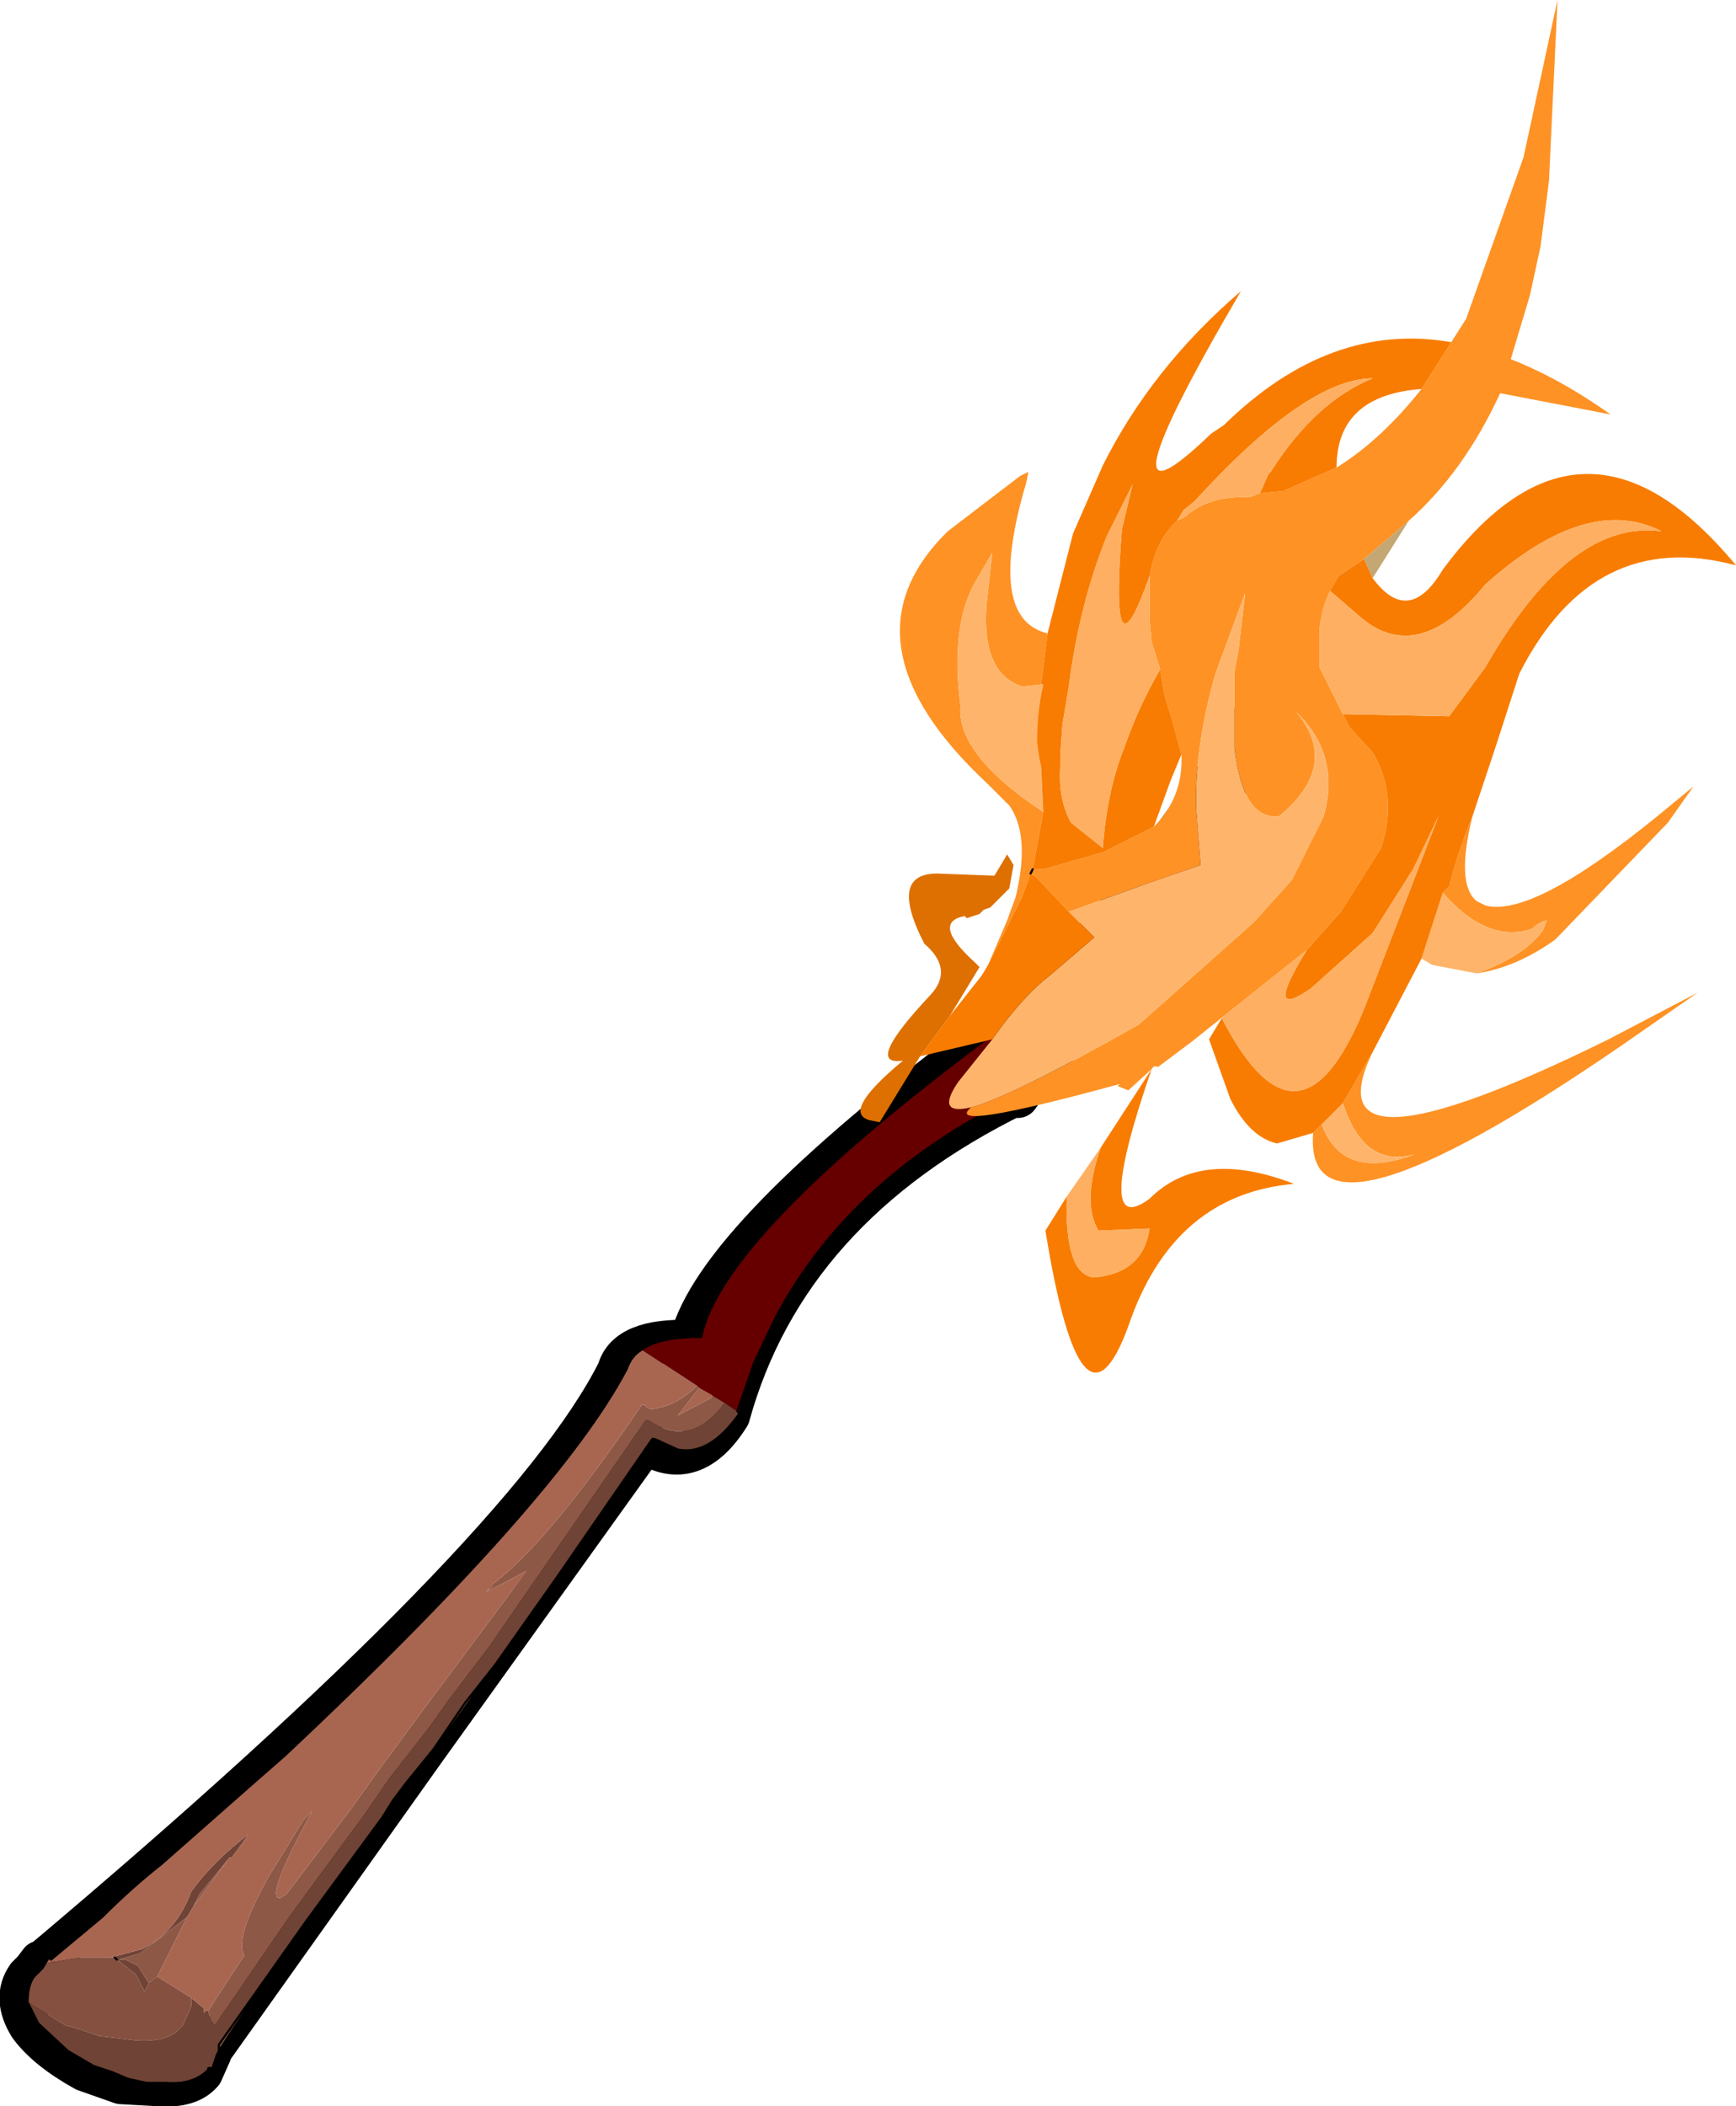 <?xml version="1.0" encoding="UTF-8" standalone="no"?>
<svg xmlns:xlink="http://www.w3.org/1999/xlink" height="49.55px" width="40.85px" xmlns="http://www.w3.org/2000/svg">
  <g transform="matrix(1.0, 0.0, 0.0, 1.0, -249.6, -179.0)">
    <path d="M277.15 198.8 L277.95 197.7 279.8 194.75 Q276.9 200.95 273.85 204.35 L273.8 204.45 273.55 204.8 273.5 204.75 Q268.1 207.4 266.75 212.3 265.9 213.65 264.8 212.95 L264.8 212.9 259.6 220.15 254.55 227.25 254.55 227.3 254.35 227.75 Q254.05 228.1 253.35 228.05 L252.45 228.0 251.6 227.7 Q250.7 227.2 250.3 226.65 249.9 226.0 250.25 225.5 L250.4 225.35 250.55 225.15 250.6 225.15 Q262.0 215.55 264.15 211.25 264.35 210.5 265.85 210.55 266.45 208.15 272.8 203.4 274.2 202.5 276.0 200.35 L277.15 198.8 Z" fill="none" stroke="#000000" stroke-linecap="round" stroke-linejoin="round" stroke-width="1.0"/>
    <path d="M265.55 213.1 L265.0 212.85 264.95 212.85 261.5 217.85 260.55 219.05 259.8 220.15 259.15 220.95 258.85 221.35 258.6 221.75 256.8 224.2 254.75 227.1 254.75 227.25 254.7 227.35 254.6 227.65 254.5 227.65 Q254.2 228.0 253.5 228.0 L253.45 228.0 253.05 228.0 252.6 227.9 252.25 227.75 251.8 227.6 251.2 227.25 250.5 226.6 250.25 226.1 251.15 226.65 251.35 226.7 251.95 226.9 252.4 226.95 252.8 227.0 Q253.55 227.05 253.85 226.7 L253.9 226.65 254.1 226.2 254.1 226.0 254.4 226.25 254.4 226.35 254.45 226.3 254.5 226.3 254.55 226.5 254.65 226.65 256.4 224.1 258.2 221.65 258.75 220.85 259.1 220.4 259.65 219.7 260.15 219.0 261.1 217.75 264.8 212.4 264.85 212.4 Q265.85 213.1 266.65 212.0 L266.95 212.2 267.0 212.25 Q266.3 213.25 265.55 213.1 M261.15 216.3 L261.15 216.35 261.0 216.45 261.25 216.3 261.15 216.3 M252.2 225.05 L252.95 224.85 Q253.75 224.45 254.1 223.5 254.6 222.8 255.45 222.15 L255.2 222.5 255.05 222.7 255.0 222.7 254.3 223.55 254.15 223.85 254.0 224.1 252.9 224.95 252.4 225.1 252.5 225.1 252.55 225.1 252.85 225.25 253.1 225.65 253.0 225.85 252.8 225.45 252.35 225.1 252.3 225.05 252.2 225.05 M256.75 221.8 L256.9 221.6 256.75 221.8" fill="#6f4335" fill-rule="evenodd" stroke="none"/>
    <path d="M267.0 212.25 Q266.35 213.3 265.55 213.1 266.3 213.25 267.0 212.25 L266.95 212.2 267.0 212.25 M265.0 212.85 L259.85 220.15 259.2 220.95 258.6 221.75 Q255.8 225.6 254.75 227.25 L254.75 227.1 256.8 224.2 258.6 221.75 258.85 221.35 259.15 220.95 259.8 220.15 260.55 219.05 261.5 217.85 264.95 212.85 265.0 212.85 M266.0 211.6 L266.05 211.65 265.55 212.3 266.4 211.85 266.65 212.0 Q265.85 213.1 264.85 212.4 L264.8 212.4 261.1 217.75 260.15 219.0 259.65 219.7 259.1 220.4 258.75 220.85 258.2 221.65 256.4 224.1 254.65 226.65 254.55 226.5 254.5 226.3 255.35 225.0 Q255.1 224.6 255.95 223.1 L256.75 221.8 256.95 221.6 Q255.8 223.7 256.2 223.65 L256.35 223.55 257.9 221.5 258.4 220.8 259.5 219.3 262.0 215.95 261.05 216.45 261.15 216.35 261.15 216.3 Q262.45 215.35 264.6 212.2 L264.7 212.05 264.75 212.05 264.9 212.15 Q265.5 212.1 266.0 211.6 M253.1 225.65 L252.85 225.25 252.55 225.1 252.5 225.1 252.4 225.1 252.9 224.95 254.0 224.1 253.3 225.5 253.1 225.65 M254.15 223.85 L254.3 223.55 255.0 222.7 254.15 223.85" fill="#8e5846" fill-rule="evenodd" stroke="none"/>
    <path d="M250.6 225.3 L250.75 225.05 250.8 225.1 252.0 224.1 Q252.7 223.4 253.4 222.85 L255.5 221.0 256.3 220.3 Q262.75 214.25 264.35 211.2 264.45 210.9 264.7 210.75 L266.0 211.6 Q265.5 212.1 264.9 212.15 L264.75 212.05 264.7 212.05 264.6 212.2 Q262.45 215.35 261.15 216.3 L261.25 216.3 261.0 216.45 261.15 216.35 261.05 216.45 262.0 215.95 259.5 219.3 258.4 220.8 257.9 221.5 256.35 223.55 256.2 223.65 Q255.8 223.7 256.95 221.6 L256.75 221.8 255.95 223.1 Q255.1 224.6 255.35 225.0 L254.5 226.3 254.45 226.3 254.4 226.35 254.4 226.25 254.1 226.0 253.3 225.5 254.0 224.1 254.15 223.85 255.0 222.7 255.05 222.7 255.2 222.5 255.45 222.15 Q254.6 222.8 254.1 223.5 253.75 224.45 252.95 224.85 L252.2 225.05 251.75 225.05 251.5 225.05 250.9 225.15 Q250.7 225.15 250.6 225.3 M266.4 211.85 L265.55 212.3 266.05 211.65 266.4 211.85 M256.75 221.8 L256.9 221.6 256.75 221.8" fill="#a86651" fill-rule="evenodd" stroke="none"/>
    <path d="M254.7 227.35 L254.6 227.6 254.6 227.65 254.7 227.35 M250.25 226.1 Q250.25 225.7 250.4 225.5 L250.45 225.45 250.6 225.3 Q250.7 225.15 250.9 225.15 L251.5 225.05 251.75 225.05 252.2 225.05 252.3 225.05 252.35 225.1 252.8 225.45 253.0 225.85 253.1 225.65 253.3 225.5 254.1 226.0 254.1 226.2 253.9 226.65 253.85 226.7 Q253.55 227.05 252.8 227.0 L252.4 226.95 251.95 226.9 251.35 226.7 251.15 226.65 250.25 226.1" fill="#85503f" fill-rule="evenodd" stroke="none"/>
    <path d="M274.6 202.05 L276.1 200.3 276.0 200.5 276.15 200.25 277.4 198.7 278.15 197.65 280.05 194.7 279.9 194.95 280.1 194.7 Q277.1 200.85 274.1 204.25 L274.0 204.4 273.75 204.65 273.7 204.7 273.55 204.8 Q268.3 207.4 267.0 212.25 L266.95 212.2 267.35 211.05 267.85 210.0 Q269.6 206.7 273.5 204.8 L273.55 204.8 273.5 204.8 Q269.6 206.7 267.85 210.0 L267.35 211.05 266.95 212.2 266.65 212.0 266.4 211.85 266.05 211.65 266.0 211.6 264.7 210.75 Q265.1 210.45 266.1 210.45 266.6 208.05 273.0 203.3 L273.65 202.85 274.5 202.15 274.6 202.05 M276.0 200.5 L273.6 204.15 Q273.35 204.7 273.5 204.8 273.35 204.7 273.6 204.15 L276.0 200.5" fill="#660000" fill-rule="evenodd" stroke="none"/>
    <path d="M274.6 202.05 L276.1 200.3 276.0 200.5 276.15 200.25 277.4 198.7 278.15 197.65 280.05 194.7 279.9 194.95 280.1 194.7 Q277.1 200.85 274.1 204.25 L274.0 204.4 273.75 204.65 273.7 204.7 273.55 204.8 Q268.3 207.4 267.0 212.25 266.35 213.3 265.55 213.1 L265.0 212.85 259.85 220.15 259.2 220.95 258.6 221.75 Q255.8 225.6 254.75 227.25 L254.7 227.35 254.6 227.65 254.5 227.65 M254.6 227.65 L254.55 227.7 Q254.25 228.05 253.5 228.0 L253.05 228.0 252.6 227.9 252.25 227.75 251.8 227.6 251.2 227.25 250.5 226.6 250.25 226.1 Q250.25 225.7 250.4 225.5 L250.45 225.45 250.6 225.3 250.75 225.05 250.8 225.1 252.0 224.1 Q252.7 223.4 253.4 222.85 L255.5 221.0 256.3 220.3 Q262.75 214.25 264.35 211.2 264.45 210.9 264.7 210.75 265.1 210.45 266.1 210.45 266.6 208.05 273.0 203.3 L273.65 202.85 274.5 202.15 M273.55 204.8 L273.5 204.8 Q269.6 206.7 267.85 210.0 L267.35 211.05 266.95 212.2 267.0 212.25 Q266.3 213.25 265.55 213.1 M273.5 204.8 Q273.35 204.7 273.6 204.15 L276.0 200.5 M254.75 227.25 L254.75 227.1 256.8 224.2 258.6 221.75 258.85 221.35 259.15 220.95 259.8 220.15 260.55 219.05 261.5 217.85 264.95 212.85 265.0 212.85 M252.3 225.05 L252.35 225.1" fill="none" stroke="#000000" stroke-linecap="round" stroke-linejoin="round" stroke-width="0.05"/>
    <path d="M281.9 203.75 Q280.35 206.95 287.45 203.45 L289.55 202.35 287.75 203.6 Q280.25 208.75 280.5 205.65 L280.7 205.45 Q281.2 206.8 282.9 206.15 281.7 206.5 281.2 204.95 L281.9 203.75 M278.4 202.9 L277.65 203.5 276.85 204.1 Q276.75 204.05 276.7 204.15 L276.15 204.65 275.9 204.55 275.95 204.5 Q271.75 205.65 272.45 205.05 273.4 204.8 276.4 203.1 L279.1 200.7 280.0 199.7 280.75 198.2 Q281.15 196.75 280.1 195.75 281.15 197.0 279.7 198.2 278.85 198.3 278.65 196.6 L278.65 194.8 278.75 194.25 278.9 192.95 278.2 194.85 Q277.7 196.6 277.75 198.05 L277.85 199.35 276.55 199.8 274.75 200.45 274.0 199.65 273.85 199.55 273.9 199.45 273.85 199.55 273.65 200.1 272.85 201.7 273.3 200.65 273.5 200.1 Q273.85 198.65 273.35 197.95 L272.85 197.45 Q269.25 194.1 271.9 191.5 L273.6 190.2 273.8 190.1 273.75 190.35 Q272.8 193.55 274.25 193.9 L274.1 195.1 274.15 195.1 273.65 195.15 Q272.6 194.8 272.85 192.9 L272.95 192.0 272.6 192.6 Q271.95 193.65 272.2 195.6 272.1 196.75 274.15 198.1 L273.9 199.45 274.15 199.45 275.55 199.05 276.75 198.45 Q277.45 197.75 277.4 196.75 L277.2 196.0 277.0 195.35 276.9 194.75 276.7 194.1 276.65 193.55 276.65 192.55 Q276.8 191.7 277.3 191.25 L277.5 191.15 Q278.05 190.65 279.0 190.7 L279.25 190.6 279.3 190.6 279.8 190.55 281.05 190.0 Q282.1 189.35 283.05 188.15 L283.75 187.05 284.1 186.5 285.45 182.7 286.25 179.0 286.05 183.25 285.85 184.8 285.6 185.95 285.15 187.45 Q286.3 187.9 287.5 188.75 L284.9 188.25 Q284.05 190.1 282.75 191.25 L281.7 192.15 281.1 192.55 280.9 192.9 Q280.7 193.3 280.65 193.8 L280.65 194.7 281.2 195.8 281.3 196.0 281.35 196.1 281.9 196.7 Q282.5 197.7 282.1 198.95 L281.15 200.45 280.35 201.35 278.4 202.9 M284.25 198.2 Q283.85 199.8 284.35 200.2 L284.55 200.3 Q285.65 200.6 288.6 198.2 L289.45 197.5 288.85 198.35 286.2 201.1 Q285.3 201.75 284.35 201.9 285.45 201.5 285.9 200.9 L286.0 200.65 Q285.8 200.7 285.65 200.85 284.6 201.2 283.55 200.0 L283.7 199.85 Q283.9 199.05 284.25 198.2" fill="#fe9225" fill-rule="evenodd" stroke="none"/>
    <path d="M281.2 204.95 Q281.7 206.5 282.9 206.15 281.2 206.8 280.7 205.45 L281.2 204.95 M272.45 205.05 Q271.6 205.25 272.15 204.45 L272.95 203.45 Q273.65 202.45 274.3 201.95 L275.35 201.05 274.75 200.45 276.55 199.8 277.85 199.35 277.75 198.05 Q277.7 196.6 278.2 194.85 L278.9 192.95 278.75 194.25 278.65 194.8 278.65 196.6 Q278.85 198.3 279.7 198.2 281.15 197.0 280.1 195.75 281.15 196.75 280.75 198.2 L280.0 199.7 279.1 200.7 276.4 203.1 Q273.4 204.8 272.45 205.05 M284.35 201.9 L283.3 201.7 283.05 201.55 283.55 200.0 Q284.6 201.2 285.65 200.85 285.8 200.7 286.0 200.65 L285.9 200.9 Q285.45 201.5 284.35 201.9 M274.15 198.1 Q272.1 196.75 272.2 195.6 271.95 193.65 272.6 192.6 L272.95 192.0 272.85 192.9 Q272.6 194.8 273.65 195.15 L274.15 195.1 Q274.0 195.75 274.0 196.45 L274.05 196.8 274.1 197.05 274.15 198.1" fill="#feb56b" fill-rule="evenodd" stroke="none"/>
    <path d="M281.9 203.75 L281.2 204.95 280.7 205.45 280.5 205.65 279.65 205.9 Q279.0 205.75 278.55 204.85 L278.05 203.45 278.35 202.95 Q280.2 206.55 281.75 202.6 L283.45 198.2 282.85 199.45 281.9 200.95 280.45 202.25 Q279.3 203.05 280.35 201.35 L281.15 200.45 282.1 198.95 Q282.5 197.7 281.9 196.7 L281.35 196.1 281.3 196.0 281.2 195.8 283.7 195.85 284.55 194.7 Q286.55 191.2 288.7 191.5 286.95 190.6 284.55 192.75 283.0 194.65 281.65 193.55 L280.9 192.9 281.1 192.55 281.7 192.15 281.9 192.6 Q282.75 193.75 283.55 192.4 286.85 187.95 290.45 192.3 287.1 191.4 285.35 194.85 L284.8 196.55 284.25 198.2 Q283.9 199.05 283.7 199.85 L283.55 200.0 283.05 201.55 281.9 203.75 M276.7 204.15 Q275.3 208.2 276.65 207.2 277.85 206.0 280.05 206.85 277.2 207.1 276.15 210.2 275.05 213.2 274.2 207.95 L274.7 207.15 Q274.65 209.0 275.35 209.05 276.5 208.95 276.65 207.9 L275.45 207.95 Q275.05 207.3 275.5 206.0 L276.7 204.15 M272.95 203.45 L271.25 203.85 271.95 202.9 272.7 201.95 272.85 201.7 273.65 200.1 273.85 199.55 274.0 199.65 274.75 200.45 275.35 201.05 274.3 201.95 Q273.65 202.45 272.95 203.45 M274.25 193.9 L274.85 191.55 275.55 189.95 Q276.7 187.65 278.8 185.85 275.2 192.0 278.1 189.2 L278.4 189.0 Q280.9 186.55 283.75 187.05 L283.05 188.15 Q281.05 188.3 281.05 190.0 L279.8 190.55 279.3 190.6 279.25 190.6 279.45 190.15 279.5 190.1 Q280.55 188.45 281.9 187.9 280.35 187.9 277.7 190.8 L277.45 191.0 277.3 191.25 Q276.8 191.7 276.65 192.55 275.7 195.25 276.0 191.45 L276.25 190.4 275.65 191.6 Q275.0 193.2 274.75 195.15 L274.6 196.05 274.55 196.75 274.55 197.05 Q274.5 197.8 274.8 198.35 L275.55 198.95 Q275.65 197.6 276.05 196.6 276.4 195.6 276.9 194.75 L277.0 195.35 277.2 196.0 277.4 196.75 277.15 197.35 276.75 198.45 275.55 199.05 274.15 199.45 273.9 199.45 274.15 198.1 274.1 197.05 274.05 196.8 274.0 196.45 Q274.0 195.75 274.15 195.1 L274.1 195.1 274.25 193.9" fill="#f87c01" fill-rule="evenodd" stroke="none"/>
    <path d="M278.35 202.95 L278.4 202.9 280.35 201.35 Q279.3 203.05 280.45 202.25 L281.9 200.95 282.85 199.45 283.45 198.2 281.75 202.6 Q280.2 206.55 278.35 202.95 M274.7 207.15 L275.5 206.0 Q275.05 207.3 275.45 207.95 L276.65 207.9 Q276.5 208.95 275.35 209.05 274.65 209.0 274.7 207.15 M279.25 190.6 L279.0 190.7 Q278.05 190.65 277.5 191.15 L277.3 191.25 277.45 191.0 277.7 190.8 Q280.35 187.9 281.9 187.9 280.55 188.45 279.5 190.1 L279.45 190.15 279.25 190.6 M276.65 192.55 L276.65 193.55 276.7 194.1 276.9 194.75 Q276.4 195.6 276.05 196.6 275.65 197.6 275.55 198.95 L274.8 198.35 Q274.5 197.8 274.55 197.05 L274.55 196.75 274.6 196.05 274.75 195.15 Q275.0 193.2 275.65 191.6 L276.25 190.4 276.0 191.45 Q275.7 195.25 276.65 192.55 M280.9 192.9 L281.65 193.55 Q283.0 194.65 284.55 192.75 286.95 190.6 288.7 191.5 286.55 191.2 284.55 194.7 L283.7 195.85 281.2 195.8 280.65 194.7 280.65 193.8 Q280.7 193.3 280.9 192.9" fill="#feaf61" fill-rule="evenodd" stroke="none"/>
    <path d="M271.25 203.85 L270.3 205.4 270.05 205.35 Q269.4 205.15 270.85 203.95 269.9 204.1 271.5 202.4 272.05 201.8 271.35 201.2 270.5 199.55 271.65 199.55 L273.0 199.6 273.3 199.1 273.45 199.35 273.35 199.9 272.9 200.35 272.75 200.4 272.65 200.5 272.35 200.6 272.3 200.55 Q271.5 200.7 272.55 201.65 L272.65 201.75 271.95 202.9 271.25 203.85" fill="#de7001" fill-rule="evenodd" stroke="none"/>
    <path d="M282.75 191.25 L281.9 192.6 281.7 192.15 282.75 191.25" fill="#c4a773" fill-rule="evenodd" stroke="none"/>
    <path d="M273.9 199.45 L273.85 199.55" fill="none" stroke="#000000" stroke-linecap="round" stroke-linejoin="round" stroke-width="0.05"/>
  </g>
</svg>
